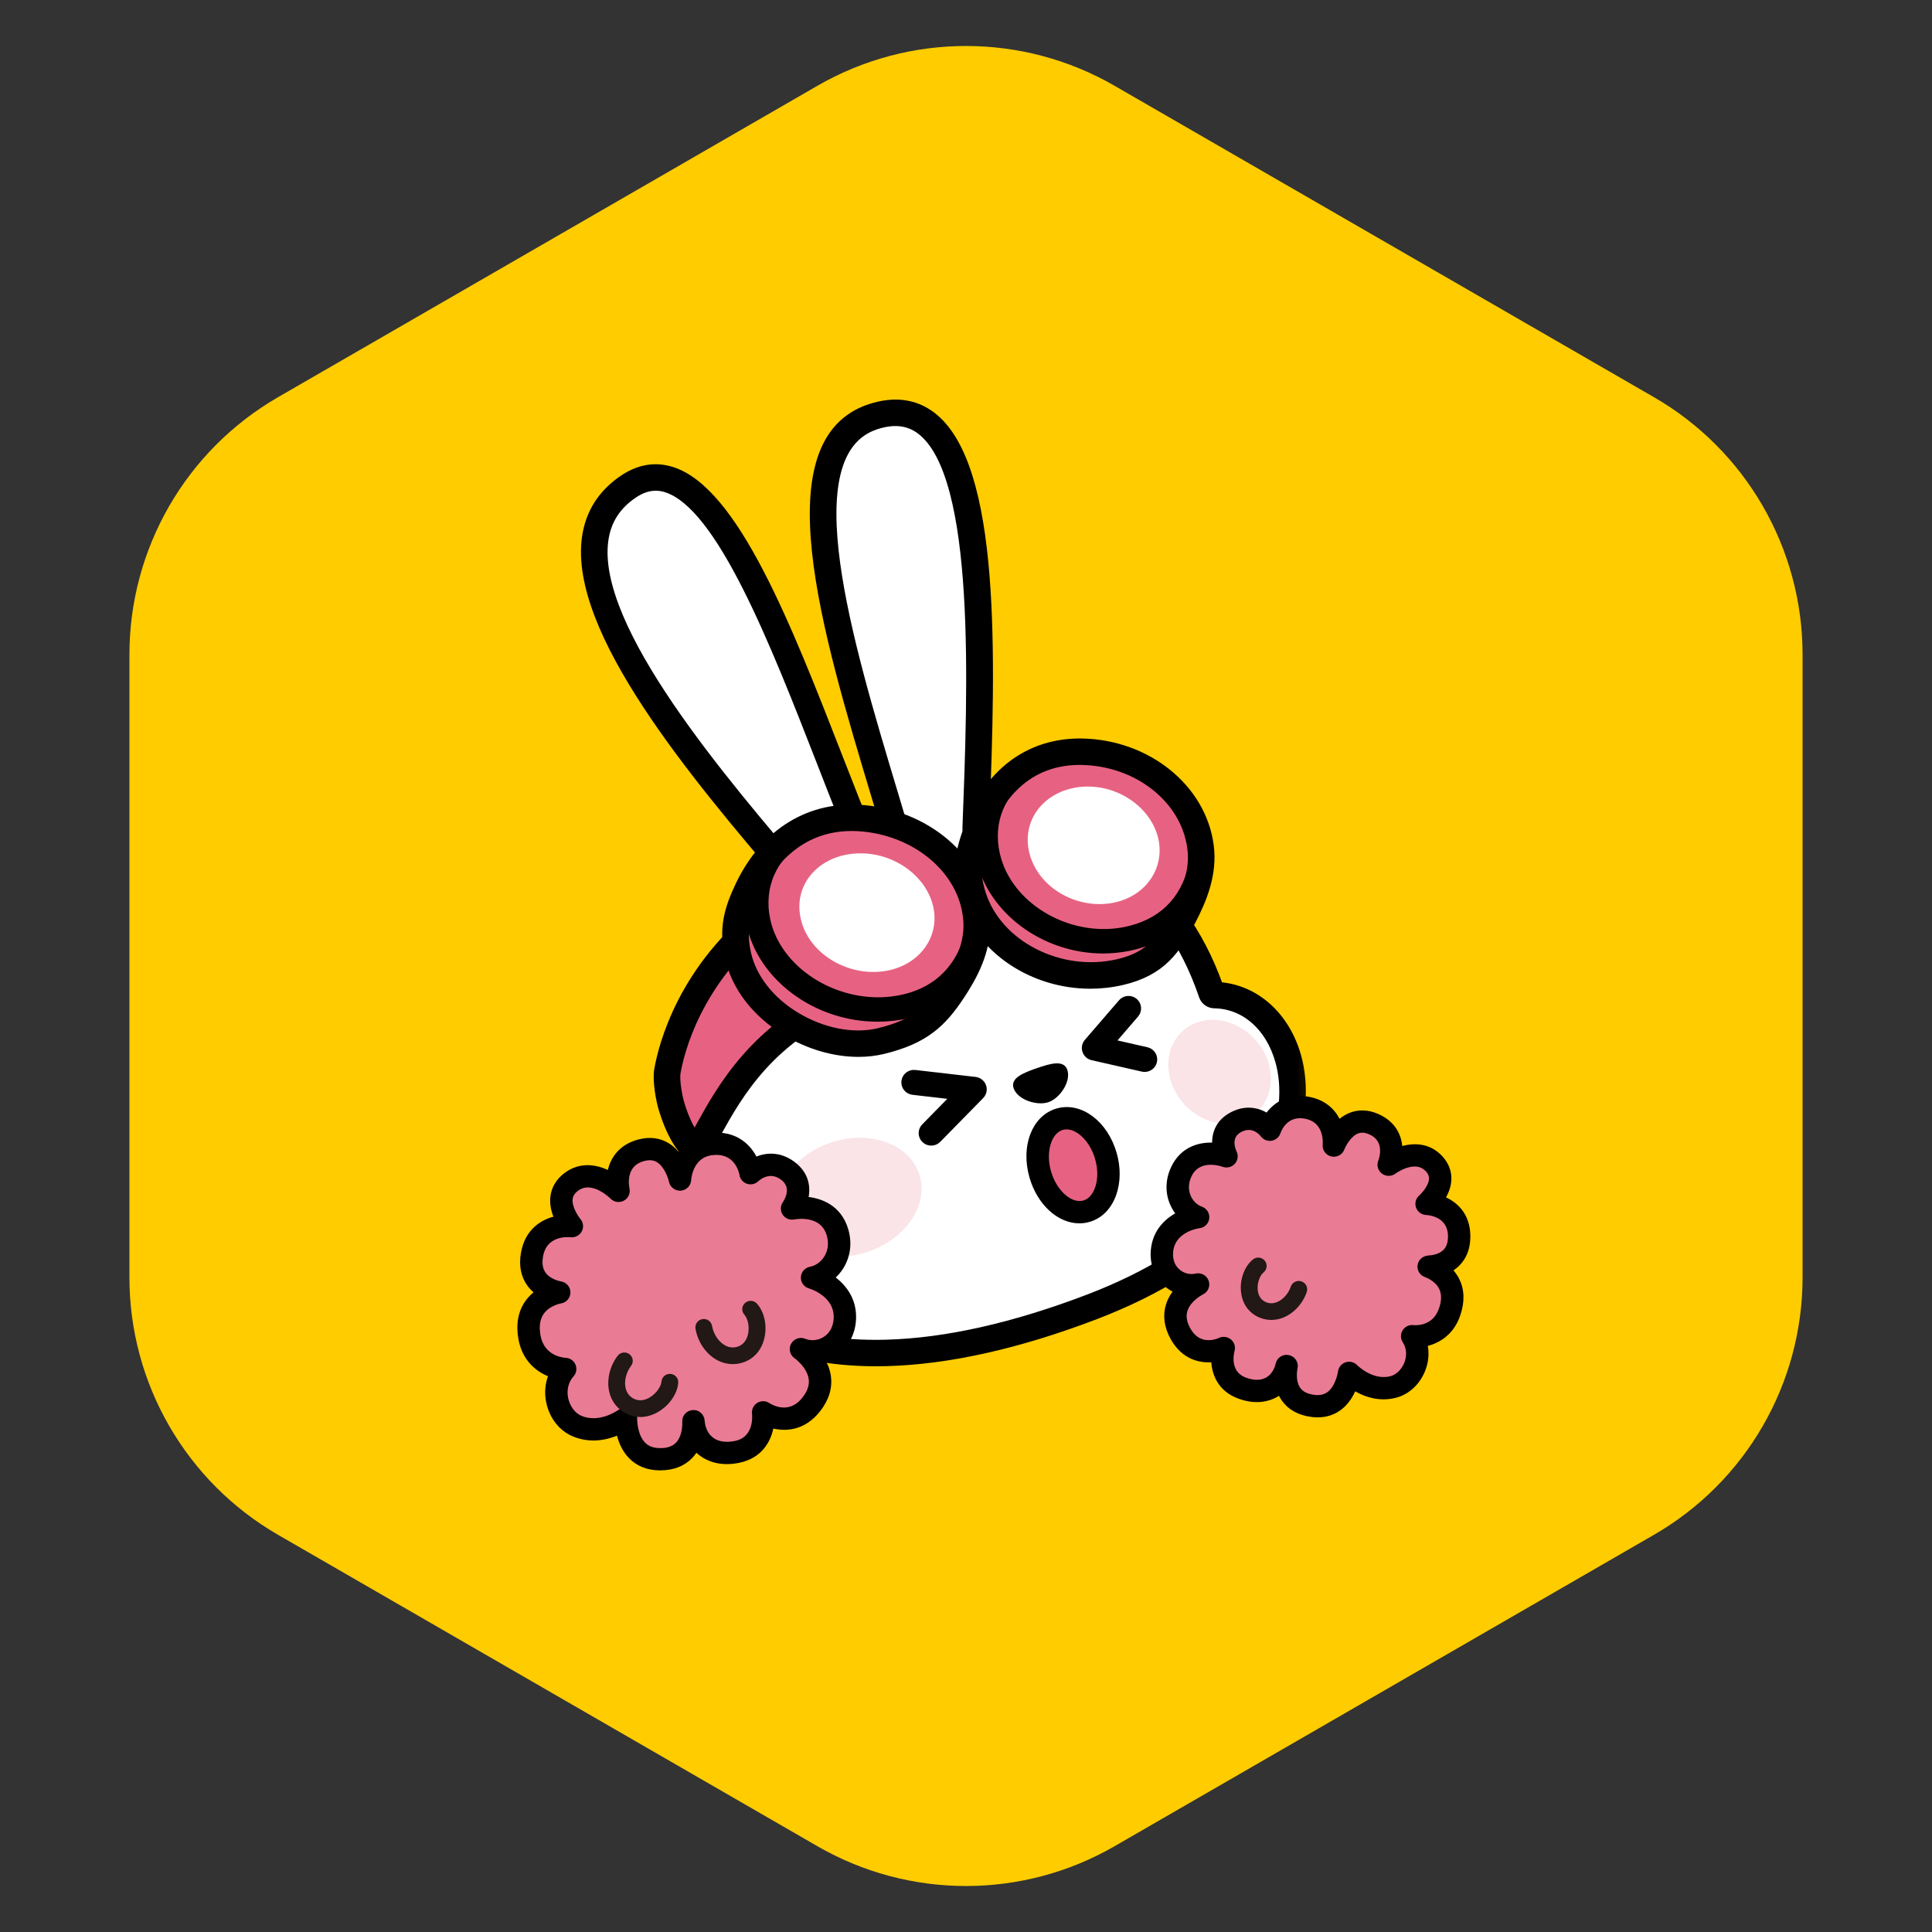 <?xml version="1.0" encoding="UTF-8"?>
<svg width="104px" height="104px" viewBox="0 0 104 104" version="1.1" xmlns="http://www.w3.org/2000/svg" xmlns:xlink="http://www.w3.org/1999/xlink">
    <rect x="0" y="0" width="104" height="104" fill="#333333" stroke="none"/>
    <title>ssl_badge_4</title>
    <defs>
        <polygon id="path-1" points="0 0 40.843 0 40.843 53.385 0 53.385"></polygon>
    </defs>
    <g id="ssl_badge_4" stroke="none" stroke-width="1" fill="none" fill-rule="evenodd">
        <g id="Group-4">
            <path d="M60,4.619 L89.033,21.381 C93.984,24.239 97.033,29.521 97.033,35.238 L97.033,68.762 C97.033,74.479 93.984,79.761 89.033,82.619 L60,99.381 C55.05,102.239 48.95,102.239 44,99.381 L14.967,82.619 C10.016,79.761 6.967,74.479 6.967,68.762 L6.967,35.238 C6.967,29.521 10.016,24.239 14.967,21.381 L44,4.619 C48.95,1.761 55.05,1.761 60,4.619 Z" id="Mask-Copy-4" fill="#FFCC00"></path>
            <g id="Group-14-Copy" transform="translate(28, 21)">
                <path d="M24.523,23.605 C24.909,13.598 25.444,-0.639 19.018,1.425 C13.469,3.21 17.686,15.163 20.414,24.432 C19.674,24.647 19.313,24.763 18.705,25.003 C14.979,16.184 10.741,1.898 5.841,5.185 C0.034,9.074 9.209,19.797 15.134,26.718 C9.411,30.104 8.23,35.735 9.691,41.228 C9.7,41.272 9.692,41.318 9.66,41.352 C6.52,44.746 9.319,52.111 19.716,51.827 C22.753,51.747 26.433,51.012 30.808,49.338 C32.517,48.682 33.986,47.948 35.242,47.159 C44.528,41.338 42.158,32.656 37.381,32.566 C37.309,32.565 37.25,32.528 37.229,32.464 C35.468,27.274 31.273,23.169 24.523,23.605" id="Fill-1" fill="#FFFFFF"></path>
                <g id="Group-5" transform="translate(2.298, 0)">
                    <mask id="mask-2" fill="white">
                        <use xlink:href="#path-1"></use>
                    </mask>
                    <g id="Clip-4"></g>
                    <path d="M4.998,5.266 C4.619,5.266 4.243,5.394 3.86,5.65 C2.952,6.258 2.442,7.056 2.299,8.091 C1.649,12.784 8.641,20.95 13.268,26.354 C13.375,26.48 13.422,26.647 13.394,26.81 C13.367,26.973 13.269,27.115 13.126,27.2 C6.451,31.15 7.012,37.595 7.941,41.085 C7.995,41.339 7.93,41.572 7.774,41.737 C6.606,42.999 6.381,44.881 7.191,46.645 C8.583,49.675 12.401,51.41 17.402,51.266 C20.61,51.181 24.278,50.356 28.307,48.814 C29.915,48.197 31.373,47.481 32.642,46.684 C38.18,43.213 39.261,38.835 38.503,36.141 C37.989,34.312 36.674,33.157 35.073,33.128 C34.764,33.125 34.489,32.928 34.393,32.637 C32.441,26.884 28.023,23.79 22.262,24.165 C22.099,24.172 21.945,24.118 21.831,24.007 C21.716,23.896 21.654,23.742 21.66,23.583 C21.951,16.028 22.392,4.61 19.206,2.217 C18.578,1.745 17.823,1.66 16.895,1.959 C12.384,3.41 15.428,13.52 17.873,21.643 C18.142,22.536 18.407,23.416 18.659,24.274 C18.747,24.571 18.575,24.883 18.275,24.97 C17.544,25.184 17.202,25.294 16.617,25.525 C16.331,25.639 16.006,25.503 15.886,25.22 C15.222,23.649 14.555,21.939 13.849,20.126 C11.313,13.623 8.439,6.253 5.534,5.349 C5.354,5.293 5.176,5.266 4.998,5.266 L4.998,5.266 Z M16.857,52.397 C11.666,52.397 7.692,50.443 6.161,47.11 C5.195,45.009 5.44,42.748 6.789,41.149 C5.23,35.033 7.113,29.761 11.981,26.587 C6.987,20.748 0.479,12.985 1.178,7.938 C1.364,6.588 2.053,5.505 3.227,4.719 C4.082,4.147 4.971,3.998 5.872,4.278 C9.297,5.343 12.148,12.652 14.904,19.721 C15.533,21.333 16.13,22.865 16.719,24.284 C16.945,24.203 17.161,24.132 17.414,24.054 C17.211,23.369 17.001,22.671 16.789,21.964 C14.068,12.925 10.984,2.68 16.546,0.89 C17.833,0.476 18.959,0.621 19.889,1.321 C23.461,4.005 23.144,14.414 22.815,23.017 C28.645,22.885 33.298,26.205 35.375,32.019 C37.343,32.184 38.978,33.654 39.593,35.839 C40.455,38.905 39.31,43.834 33.246,47.633 C31.917,48.469 30.392,49.218 28.714,49.862 C24.565,51.45 20.769,52.301 17.433,52.389 C17.24,52.394 17.047,52.397 16.857,52.397 L16.857,52.397 Z" id="Fill-3" stroke="#000000" stroke-width="0.3" fill="#000000" mask="url(#mask-2)"></path>
                </g>
                <path d="M35.038,37.228 C34.541,35.7 35.332,34.266 36.721,33.955 C38.051,33.658 39.553,34.484 40.154,35.855 C40.791,37.308 40.225,38.907 38.794,39.365 C37.294,39.845 35.567,38.855 35.038,37.228" id="Fill-6" fill="#FAE4E7"></path>
                <path d="M13.954,44.678 C13.447,43.117 14.593,41.299 16.561,40.563 C18.596,39.801 20.8,40.452 21.435,42.077 C22.088,43.746 20.814,45.712 18.646,46.407 C16.551,47.078 14.475,46.278 13.954,44.678" id="Fill-8" fill="#FAE4E7"></path>
                <line x1="15.134" y1="26.718" x2="15.445" y2="26.516" id="Fill-10" fill="#FFFFFF"></line>
                <path d="M15.134,27.279 C14.95,27.279 14.768,27.19 14.66,27.025 C14.489,26.765 14.562,26.417 14.824,26.248 L15.136,26.045 C15.397,25.876 15.748,25.949 15.919,26.208 C16.09,26.469 16.017,26.816 15.755,26.986 L15.443,27.188 C15.348,27.25 15.24,27.279 15.134,27.279" id="Fill-12" fill="#221815"></path>
                <path d="M13.426,28.102 C9.65,30.96 8.285,34.596 7.926,36.664 C7.842,37.145 8.005,38.091 8.165,38.609 C8.678,40.276 9.423,41.042 9.573,40.803 C10.754,38.915 12.344,34.649 17.962,32.546 C18.263,32.434 13.426,28.102 13.426,28.102" id="Fill-14" fill="#E76282"></path>
                <path d="M13.4,28.837 C9.588,31.908 8.675,35.657 8.484,36.76 C8.423,37.106 8.553,37.949 8.706,38.445 C8.939,39.202 9.2,39.699 9.395,39.992 C9.474,39.852 9.556,39.704 9.641,39.55 C10.761,37.531 12.598,34.218 17.075,32.297 C16.374,31.569 14.867,30.159 13.4,28.837 L13.4,28.837 Z M9.495,41.407 C9.465,41.407 9.435,41.405 9.405,41.401 C8.657,41.304 7.978,39.924 7.624,38.773 C7.454,38.221 7.263,37.174 7.368,36.569 C7.584,35.33 8.633,31.024 13.083,27.655 C13.299,27.492 13.603,27.504 13.805,27.685 C18.648,32.022 18.599,32.278 18.532,32.635 C18.495,32.827 18.347,33.002 18.162,33.071 C13.573,34.789 11.804,37.98 10.634,40.091 C10.423,40.471 10.234,40.811 10.054,41.099 C9.932,41.294 9.723,41.407 9.495,41.407 L9.495,41.407 Z" id="Fill-16" stroke="#000000" stroke-width="0.3" fill="#000000"></path>
                <path d="M36.622,24.571 C36.807,25.911 36.309,27.191 35.712,28.334 C34.935,29.822 34.264,30.874 32.28,31.331 C29.052,32.074 25.359,30.371 24.374,27.251 C23.926,25.831 24.137,24.948 24.578,23.722 C25.412,21.398 27.191,19.424 30.214,19.465 C33.557,19.517 36.253,21.807 36.622,24.571" id="Fill-18" fill="#E76282"></path>
                <path d="M30.122,20.026 C26.978,20.026 25.633,22.454 25.11,23.911 C24.714,25.015 24.503,25.78 24.914,27.083 C25.771,29.795 29.085,31.492 32.152,30.784 C33.893,30.384 34.469,29.494 35.209,28.075 C35.698,27.141 36.236,25.909 36.062,24.647 C36.062,24.646 36.062,24.645 36.061,24.645 C35.716,22.058 33.198,20.073 30.205,20.027 C30.178,20.026 30.15,20.026 30.122,20.026 M30.691,32.073 C27.597,32.073 24.716,30.212 23.835,27.419 C23.321,25.793 23.611,24.74 24.044,23.534 C25.115,20.553 27.357,18.867 30.222,18.903 C33.772,18.959 36.764,21.363 37.183,24.495 C37.4,26.07 36.779,27.512 36.215,28.592 C35.404,30.144 34.608,31.372 32.408,31.878 C31.836,32.01 31.26,32.073 30.691,32.073" id="Fill-20" stroke="#000000" stroke-width="0.3" fill="#000000"></path>
                <path d="M27.455,25.074 C28.011,26.899 30.101,27.987 31.987,27.584 C33.725,27.212 34.728,25.677 34.339,24.093 C33.939,22.467 32.181,21.218 30.286,21.35 C28.221,21.496 26.882,23.192 27.455,25.074" id="Fill-22" fill="#FFFFFF"></path>
                <path d="M31.377,30.176 C28.408,30.176 25.61,28.309 24.784,25.587 C24.13,23.434 24.821,21.315 26.586,20.054 C26.815,19.892 27.133,19.943 27.297,20.17 C27.461,20.396 27.409,20.712 27.181,20.875 C25.78,21.875 25.235,23.569 25.759,25.295 C26.55,27.9 29.654,29.619 32.533,29.052 C34.461,28.672 35.705,27.473 36.131,25.585 C36.192,25.312 36.464,25.139 36.739,25.202 C37.013,25.263 37.186,25.533 37.124,25.805 C36.612,28.081 35.052,29.586 32.732,30.044 C32.281,30.133 31.827,30.176 31.377,30.176" id="Fill-24" stroke="#000000" stroke-width="0.3" fill="#000000"></path>
                <path d="M24.576,28.655 C24.638,30.006 24.004,31.243 23.282,32.335 C22.34,33.757 21.474,34.542 19.43,35.039 C16.465,35.762 12.447,33.635 11.729,30.445 C11.403,28.993 11.696,28.033 12.265,26.845 C13.345,24.593 15.363,22.767 18.47,23.05 C21.904,23.369 24.459,25.868 24.576,28.655" id="Fill-26" fill="#E76282"></path>
                <path d="M17.846,23.582 C14.914,23.582 13.421,25.743 12.776,27.087 C12.225,28.237 11.997,29.053 12.282,30.324 C12.567,31.59 13.496,32.789 14.832,33.612 C16.267,34.495 17.937,34.825 19.295,34.494 C21.201,34.03 21.946,33.328 22.808,32.027 C23.399,31.135 24.069,29.949 24.011,28.68 L24.011,28.678 C23.901,26.074 21.497,23.894 18.417,23.608 C18.221,23.591 18.03,23.582 17.846,23.582 M18.209,35.742 C16.893,35.742 15.482,35.333 14.236,34.567 C12.619,33.571 11.533,32.151 11.177,30.568 C10.824,28.994 11.122,27.923 11.754,26.604 C13.136,23.724 15.605,22.223 18.521,22.49 C22.164,22.829 25.009,25.469 25.141,28.631 C25.214,30.221 24.438,31.611 23.754,32.644 C22.771,34.129 21.812,35.038 19.565,35.585 C19.132,35.69 18.677,35.742 18.209,35.742" id="Fill-28" stroke="#000000" stroke-width="0.3" fill="#000000"></path>
                <path d="M15.097,28.423 C15.494,30.288 17.541,31.54 19.52,31.289 C21.344,31.057 22.522,29.606 22.272,27.996 C22.015,26.342 20.326,24.955 18.364,24.936 C16.225,24.915 14.686,26.5 15.097,28.423" id="Fill-30" fill="#FFFFFF"></path>
                <path d="M19.234,33.848 C15.953,33.848 12.945,31.677 12.318,28.719 C11.849,26.517 12.759,24.457 14.692,23.343 C14.936,23.204 15.247,23.285 15.388,23.526 C15.53,23.768 15.447,24.077 15.204,24.217 C13.664,25.105 12.94,26.75 13.314,28.511 C13.879,31.173 16.912,33.13 19.941,32.798 C21.971,32.571 23.372,31.471 23.991,29.617 C24.079,29.352 24.366,29.207 24.634,29.296 C24.901,29.384 25.046,29.67 24.957,29.935 C24.215,32.158 22.474,33.532 20.054,33.802 C19.78,33.833 19.506,33.848 19.234,33.848" id="Fill-32" stroke="#000000" stroke-width="0.3" fill="#000000"></path>
                <path d="M26.657,37.546 C26.504,37.111 27.092,36.856 27.836,36.597 C28.582,36.339 29.202,36.175 29.355,36.61 C29.559,37.188 28.973,38.038 28.413,38.233 C27.852,38.427 26.861,38.125 26.657,37.546" id="Fill-34" stroke="#000000" stroke-width="0.2" fill="#000000"></path>
                <path d="M22.128,40.569 C21.983,40.569 21.838,40.515 21.726,40.407 C21.497,40.186 21.492,39.824 21.715,39.597 L23.208,38.074 L21.129,37.834 C20.812,37.797 20.586,37.513 20.623,37.199 C20.659,36.884 20.951,36.66 21.262,36.696 L24.506,37.071 C24.724,37.096 24.909,37.243 24.983,37.448 C25.057,37.653 25.006,37.883 24.853,38.039 L22.542,40.396 C22.429,40.511 22.279,40.569 22.128,40.569" id="Fill-36" stroke="#000000" stroke-width="0.2" fill="#000000"></path>
                <path d="M33.617,36.602 C33.574,36.602 33.531,36.597 33.488,36.588 L30.784,35.972 C30.587,35.928 30.428,35.783 30.365,35.593 C30.302,35.403 30.343,35.193 30.474,35.042 L32.311,32.911 C32.517,32.67 32.881,32.643 33.124,32.847 C33.366,33.053 33.395,33.414 33.187,33.655 L31.971,35.067 L33.745,35.471 C34.057,35.542 34.25,35.849 34.179,36.158 C34.118,36.423 33.88,36.602 33.617,36.602" id="Fill-38" stroke="#000000" stroke-width="0.2" fill="#000000"></path>
                <path d="M43.801,40.669 C43.801,40.669 43.963,39.028 42.484,38.659 C40.859,38.253 40.354,39.815 40.354,39.815 C40.354,39.815 39.629,38.838 38.543,39.4 C37.404,39.991 38.024,41.247 38.024,41.247 C38.024,41.247 36.283,40.606 35.588,42.078 C35.084,43.144 35.643,44.216 36.496,44.52 C36.496,44.52 34.713,44.733 34.551,46.318 C34.418,47.617 35.525,48.369 36.493,48.14 C36.493,48.14 34.584,49.051 35.544,50.79 C36.363,52.273 37.875,51.563 37.875,51.563 C37.875,51.563 37.41,53.191 38.871,53.725 C40.124,54.182 41.025,53.542 41.258,52.532 C41.258,52.532 40.8,54.428 42.659,54.679 C44.379,54.912 44.623,52.902 44.623,52.902 C44.623,52.902 45.675,54.007 47.004,53.66 C48.021,53.394 48.703,51.986 48.016,50.925 C48.016,50.925 49.514,51.108 50.028,49.638 C50.692,47.738 48.904,47.18 48.904,47.18 C48.904,47.18 50.568,47.205 50.547,45.529 C50.526,43.862 48.793,43.804 48.793,43.804 C48.793,43.804 50.149,42.634 49.173,41.621 C48.202,40.614 46.754,41.698 46.754,41.698 C46.754,41.698 47.385,40.124 45.925,39.504 C44.465,38.884 43.801,40.669 43.801,40.669" id="Fill-40" fill="#EA7B94"></path>
                <path d="M41.698,52.639 C41.69,52.673 41.551,53.337 41.865,53.789 C42.035,54.033 42.315,54.179 42.72,54.234 C43.058,54.278 43.333,54.219 43.558,54.048 C44.063,53.663 44.172,52.854 44.173,52.847 C44.195,52.674 44.316,52.53 44.482,52.475 C44.649,52.422 44.831,52.467 44.951,52.593 C44.959,52.601 45.845,53.5 46.889,53.225 C47.25,53.131 47.575,52.815 47.737,52.401 C47.904,51.975 47.867,51.526 47.635,51.168 C47.54,51.021 47.539,50.834 47.633,50.686 C47.726,50.539 47.896,50.458 48.071,50.479 C48.185,50.493 49.222,50.57 49.6,49.491 C49.762,49.027 49.763,48.63 49.603,48.308 C49.352,47.804 48.771,47.61 48.765,47.608 C48.552,47.539 48.421,47.325 48.459,47.106 C48.496,46.888 48.686,46.749 48.91,46.731 C48.913,46.731 49.468,46.728 49.808,46.387 C50.006,46.188 50.099,45.91 50.095,45.535 C50.079,44.345 48.909,44.259 48.775,44.253 C48.591,44.245 48.428,44.126 48.367,43.952 C48.306,43.778 48.356,43.586 48.496,43.465 C48.649,43.331 49.055,42.887 49.073,42.463 C49.081,42.27 49.009,42.101 48.846,41.932 C48.161,41.22 47.037,42.048 47.026,42.056 C46.864,42.178 46.641,42.177 46.479,42.055 C46.317,41.933 46.258,41.719 46.333,41.532 C46.379,41.414 46.76,40.347 45.747,39.917 C45.479,39.804 45.242,39.792 45.026,39.885 C44.593,40.067 44.301,40.626 44.225,40.826 C44.144,41.037 43.919,41.157 43.698,41.106 C43.478,41.055 43.329,40.851 43.35,40.627 C43.361,40.498 43.431,39.359 42.374,39.095 C41.207,38.803 40.824,39.836 40.784,39.955 C40.731,40.114 40.592,40.232 40.425,40.258 C40.257,40.284 40.09,40.216 39.99,40.081 C39.906,39.973 39.446,39.438 38.753,39.799 C38.051,40.163 38.362,40.907 38.431,41.052 C38.51,41.217 38.481,41.415 38.357,41.549 C38.233,41.684 38.039,41.732 37.866,41.668 C37.729,41.619 36.496,41.213 35.998,42.268 C35.818,42.648 35.802,43.055 35.952,43.414 C36.088,43.738 36.342,43.988 36.649,44.097 C36.847,44.168 36.969,44.364 36.945,44.571 C36.922,44.777 36.758,44.941 36.55,44.966 C36.493,44.973 35.125,45.162 35.002,46.363 C34.956,46.806 35.094,47.192 35.391,47.45 C35.668,47.69 36.04,47.785 36.388,47.703 C36.612,47.652 36.842,47.773 36.919,47.989 C36.997,48.205 36.898,48.445 36.689,48.544 C36.684,48.547 35.975,48.899 35.778,49.518 C35.674,49.841 35.728,50.188 35.941,50.574 C36.538,51.654 37.566,51.211 37.681,51.156 C37.842,51.082 38.031,51.106 38.167,51.22 C38.303,51.334 38.359,51.515 38.311,51.685 C38.276,51.81 38.002,52.929 39.027,53.303 C39.482,53.469 39.892,53.466 40.211,53.294 C40.51,53.133 40.726,52.828 40.817,52.432 C40.817,52.43 40.818,52.429 40.818,52.427 C40.875,52.187 41.117,52.035 41.362,52.095 C41.604,52.151 41.755,52.392 41.699,52.633 C41.699,52.634 41.699,52.637 41.698,52.639 M42.932,55.147 C42.823,55.147 42.712,55.14 42.598,55.124 C41.932,55.034 41.433,54.754 41.115,54.293 C41.03,54.17 40.964,54.039 40.913,53.909 C40.828,53.975 40.738,54.033 40.643,54.084 C40.255,54.293 39.606,54.472 38.714,54.147 C37.656,53.761 37.357,52.888 37.348,52.169 C36.635,52.252 35.727,52.055 35.147,51.006 C34.812,50.398 34.734,49.803 34.917,49.238 C35.014,48.938 35.176,48.683 35.355,48.473 C35.154,48.389 34.964,48.272 34.794,48.126 C34.279,47.679 34.027,47.002 34.101,46.273 C34.203,45.272 34.85,44.68 35.494,44.364 C35.339,44.187 35.21,43.983 35.115,43.758 C34.867,43.164 34.889,42.499 35.178,41.887 C35.675,40.834 36.632,40.605 37.406,40.664 C37.359,40.087 37.542,39.412 38.334,39.002 C39.095,38.608 39.764,38.79 40.22,39.088 C40.627,38.497 41.398,37.926 42.595,38.224 C43.393,38.423 43.834,38.934 44.058,39.471 C44.226,39.309 44.427,39.162 44.665,39.06 C45.11,38.87 45.608,38.88 46.103,39.091 C47.044,39.49 47.332,40.229 47.346,40.89 C48.017,40.663 48.851,40.638 49.5,41.31 C49.833,41.656 49.998,42.07 49.977,42.507 C49.959,42.898 49.8,43.25 49.62,43.526 C50.293,43.784 50.985,44.37 51,45.524 C51.008,46.147 50.821,46.653 50.444,47.026 C50.306,47.162 50.156,47.269 50.005,47.35 C50.156,47.499 50.298,47.68 50.409,47.898 C50.686,48.445 50.702,49.08 50.455,49.786 C50.103,50.793 49.332,51.206 48.681,51.336 C48.794,51.784 48.762,52.266 48.581,52.727 C48.311,53.414 47.765,53.925 47.119,54.094 C46.192,54.336 45.39,54.002 44.88,53.677 C44.74,54.036 44.505,54.457 44.114,54.757 C43.776,55.016 43.379,55.147 42.932,55.147" id="Fill-42" stroke="#000000" stroke-width="0.3" fill="#000000"></path>
                <path d="M41.913,48.403 C41.627,49.259 40.703,49.9 39.875,49.464 C38.965,48.984 39.152,47.614 39.731,47.145" id="Fill-44" fill="#EA7B94"></path>
                <path d="M40.434,50.053 C40.169,50.053 39.906,49.989 39.663,49.86 C39.166,49.599 38.861,49.126 38.802,48.527 C38.736,47.857 38.994,47.161 39.446,46.797 C39.64,46.64 39.925,46.67 40.082,46.862 C40.24,47.054 40.211,47.338 40.018,47.494 C39.832,47.644 39.664,48.039 39.703,48.439 C39.723,48.644 39.806,48.919 40.087,49.067 C40.292,49.176 40.511,49.184 40.736,49.094 C41.065,48.963 41.358,48.637 41.484,48.261 C41.562,48.026 41.817,47.9 42.056,47.977 C42.293,48.054 42.422,48.309 42.343,48.544 C42.134,49.17 41.647,49.7 41.073,49.928 C40.864,50.012 40.648,50.053 40.434,50.053" id="Fill-46" fill="#221815"></path>
                <path d="M8.602,42.498 C8.602,42.498 8.702,40.73 10.333,40.58 C12.125,40.416 12.401,42.156 12.401,42.156 C12.401,42.156 13.333,41.237 14.391,42.012 C15.502,42.825 14.636,44.056 14.636,44.056 C14.636,44.056 16.589,43.661 17.083,45.336 C17.44,46.55 16.668,47.596 15.713,47.779 C15.713,47.779 17.569,48.297 17.478,50.005 C17.402,51.406 16.104,52.022 15.114,51.62 C15.114,51.62 16.988,52.9 15.68,54.588 C14.565,56.027 13.079,55.027 13.079,55.027 C13.079,55.027 13.302,56.831 11.663,57.158 C10.258,57.438 9.408,56.61 9.328,55.502 C9.328,55.502 9.499,57.587 7.485,57.55 C5.621,57.516 5.697,55.343 5.697,55.343 C5.697,55.343 4.396,56.343 3.044,55.757 C2.009,55.309 1.52,53.703 2.424,52.69 C2.424,52.69 0.805,52.638 0.503,50.995 C0.114,48.87 2.105,48.571 2.105,48.571 C2.105,48.571 0.334,48.325 0.635,46.55 C0.935,44.784 2.783,45.007 2.783,45.007 C2.783,45.007 1.539,43.543 2.743,42.628 C3.941,41.718 5.298,43.106 5.298,43.106 C5.298,43.106 4.889,41.332 6.541,40.913 C8.193,40.495 8.602,42.498 8.602,42.498" id="Fill-48" fill="#EA7B94"></path>
                <path d="M5.697,54.894 C5.767,54.894 5.838,54.911 5.903,54.944 C6.059,55.023 6.155,55.185 6.149,55.359 C6.149,55.366 6.13,56.255 6.612,56.756 C6.829,56.981 7.117,57.094 7.494,57.101 C7.946,57.114 8.275,56.996 8.503,56.756 C8.915,56.319 8.88,55.587 8.877,55.541 C8.877,55.538 8.876,55.536 8.876,55.534 C8.859,55.287 9.045,55.072 9.294,55.054 C9.536,55.028 9.759,55.219 9.779,55.466 C9.78,55.467 9.78,55.469 9.78,55.473 C9.813,55.915 9.994,56.283 10.292,56.508 C10.611,56.749 11.054,56.822 11.574,56.718 C12.755,56.482 12.646,55.223 12.63,55.079 C12.61,54.905 12.694,54.734 12.846,54.643 C12.996,54.552 13.187,54.556 13.333,54.655 C13.448,54.73 14.5,55.375 15.321,54.314 C15.618,53.931 15.735,53.565 15.678,53.195 C15.569,52.492 14.864,51.995 14.856,51.99 C14.667,51.859 14.607,51.607 14.717,51.407 C14.828,51.206 15.071,51.116 15.286,51.205 C15.65,51.353 16.074,51.313 16.417,51.096 C16.783,50.866 17,50.47 17.026,49.982 C17.097,48.647 15.606,48.215 15.59,48.212 C15.388,48.155 15.252,47.968 15.261,47.76 C15.269,47.552 15.421,47.377 15.627,47.338 C15.981,47.27 16.3,47.042 16.503,46.712 C16.727,46.348 16.778,45.904 16.648,45.463 C16.276,44.198 14.79,44.484 14.726,44.497 C14.544,44.531 14.359,44.457 14.257,44.303 C14.155,44.15 14.158,43.95 14.265,43.799 C14.364,43.653 14.832,42.893 14.122,42.374 C13.409,41.851 12.786,42.411 12.717,42.477 C12.596,42.593 12.419,42.635 12.258,42.58 C12.098,42.527 11.98,42.391 11.954,42.225 C11.931,42.092 11.688,40.905 10.375,41.028 C9.18,41.137 9.063,42.383 9.054,42.525 C9.039,42.749 8.858,42.93 8.632,42.945 C8.409,42.954 8.204,42.808 8.158,42.588 C8.11,42.36 7.889,41.708 7.45,41.436 C7.228,41.298 6.966,41.269 6.654,41.349 C5.476,41.647 5.709,42.869 5.739,43.008 C5.783,43.204 5.689,43.406 5.512,43.5 C5.333,43.595 5.114,43.563 4.973,43.419 C4.929,43.375 3.878,42.332 3.018,42.985 C2.811,43.143 2.699,43.323 2.676,43.537 C2.625,44.005 2.996,44.559 3.129,44.717 C3.25,44.858 3.271,45.058 3.182,45.22 C3.093,45.383 2.914,45.472 2.729,45.453 C2.586,45.435 1.301,45.333 1.082,46.624 C1.013,47.032 1.068,47.35 1.25,47.6 C1.563,48.03 2.164,48.125 2.171,48.126 C2.392,48.16 2.557,48.349 2.556,48.571 C2.556,48.793 2.394,48.982 2.173,49.015 C2.169,49.016 1.507,49.128 1.148,49.634 C0.919,49.956 0.852,50.387 0.949,50.914 C1.175,52.148 2.313,52.235 2.442,52.241 C2.616,52.249 2.772,52.355 2.84,52.515 C2.908,52.675 2.879,52.859 2.763,52.988 C2.45,53.338 2.333,53.819 2.442,54.309 C2.548,54.785 2.848,55.182 3.226,55.346 C4.319,55.819 5.408,54.997 5.419,54.988 C5.501,54.926 5.598,54.894 5.697,54.894 M7.539,58 C7.518,58 7.497,57.999 7.477,57.999 C6.852,57.988 6.339,57.777 5.952,57.372 C5.58,56.982 5.403,56.484 5.319,56.077 C4.73,56.342 3.817,56.583 2.863,56.169 C2.215,55.889 1.727,55.266 1.558,54.502 C1.442,53.978 1.492,53.456 1.695,52.997 C1.027,52.763 0.266,52.206 0.058,51.075 C-0.085,50.296 0.036,49.634 0.415,49.106 C0.577,48.881 0.77,48.706 0.966,48.571 C0.808,48.456 0.654,48.313 0.523,48.136 C0.191,47.686 0.078,47.127 0.189,46.476 C0.397,45.25 1.243,44.752 2,44.6 C1.849,44.275 1.729,43.868 1.775,43.441 C1.826,42.982 2.065,42.578 2.468,42.271 C3.271,41.661 4.159,41.842 4.828,42.202 C4.941,41.501 5.358,40.749 6.429,40.477 C6.988,40.337 7.495,40.403 7.934,40.677 C8.18,40.83 8.375,41.033 8.53,41.246 C8.849,40.702 9.399,40.214 10.292,40.133 C11.611,40.006 12.325,40.757 12.649,41.45 C13.175,41.203 13.916,41.106 14.66,41.651 C15.433,42.217 15.501,42.968 15.346,43.568 C16.172,43.624 17.163,44.01 17.517,45.21 C17.72,45.897 17.634,46.597 17.276,47.18 C17.133,47.412 16.953,47.615 16.747,47.78 C17.383,48.212 17.988,48.944 17.93,50.029 C17.888,50.805 17.513,51.471 16.902,51.855 C16.687,51.991 16.454,52.085 16.214,52.139 C16.377,52.396 16.516,52.702 16.571,53.049 C16.67,53.669 16.491,54.279 16.039,54.862 C15.249,55.883 14.244,55.929 13.511,55.714 C13.392,56.473 12.94,57.361 11.752,57.598 C10.763,57.797 10.114,57.503 9.743,57.223 C9.64,57.145 9.545,57.058 9.459,56.963 C9.38,57.105 9.283,57.243 9.162,57.371 C8.767,57.788 8.221,58 7.539,58" id="Fill-50" stroke="#000000" stroke-width="0.3" fill="#000000"></path>
                <path d="M5.609,52.254 C5.02,53.028 5.011,54.228 5.904,54.69 C6.885,55.197 7.993,54.198 8.058,53.405" id="Fill-52" fill="#EA7B94"></path>
                <path d="M6.466,55.278 C6.201,55.278 5.94,55.215 5.695,55.088 C5.231,54.849 4.911,54.431 4.793,53.913 C4.649,53.28 4.824,52.54 5.248,51.983 C5.399,51.786 5.683,51.747 5.882,51.896 C6.082,52.046 6.121,52.328 5.97,52.525 C5.706,52.872 5.591,53.338 5.676,53.716 C5.736,53.979 5.883,54.173 6.113,54.291 C6.429,54.455 6.736,54.358 6.938,54.246 C7.329,54.032 7.585,53.631 7.607,53.368 C7.627,53.121 7.846,52.937 8.095,52.957 C8.344,52.977 8.529,53.194 8.509,53.441 C8.46,54.048 8.004,54.688 7.376,55.033 C7.078,55.196 6.769,55.278 6.466,55.278" id="Fill-54" fill="#221815"></path>
                <path d="M9.885,50.451 C10.047,51.407 10.921,52.238 11.872,51.911 C12.916,51.551 12.946,50.066 12.409,49.474" id="Fill-56" fill="#EA7B94"></path>
                <path d="M11.448,52.431 C11.135,52.431 10.825,52.346 10.539,52.179 C9.977,51.848 9.555,51.214 9.439,50.525 C9.398,50.281 9.564,50.049 9.811,50.008 C10.054,49.965 10.29,50.132 10.331,50.377 C10.404,50.805 10.667,51.209 11.001,51.405 C11.236,51.544 11.479,51.57 11.723,51.486 C12.06,51.37 12.199,51.081 12.256,50.859 C12.368,50.43 12.25,49.97 12.073,49.774 C11.905,49.59 11.92,49.306 12.106,49.14 C12.292,48.974 12.579,48.989 12.745,49.174 C13.156,49.627 13.312,50.394 13.133,51.084 C12.974,51.698 12.579,52.143 12.02,52.334 C11.832,52.399 11.64,52.431 11.448,52.431" id="Fill-58" fill="#221815"></path>
                <path d="M27.998,42.226 C28.394,43.594 29.505,44.479 30.48,44.201 C31.455,43.923 31.924,42.589 31.529,41.22 C31.133,39.852 30.022,38.969 29.047,39.246 C28.072,39.524 27.603,40.858 27.998,42.226" id="Fill-60" fill="#E76282"></path>
                <path d="M28.434,42.102 C28.755,43.211 29.634,43.974 30.355,43.769 C30.682,43.676 30.943,43.393 31.091,42.972 C31.258,42.496 31.259,41.918 31.093,41.344 C30.773,40.236 29.892,39.474 29.172,39.678 C28.451,39.884 28.113,40.994 28.434,42.102 M30.103,44.703 C29.027,44.703 27.972,43.762 27.563,42.35 C27.092,40.719 27.688,39.166 28.922,38.814 C30.154,38.462 31.492,39.465 31.964,41.097 C32.181,41.847 32.174,42.618 31.946,43.268 C31.698,43.972 31.222,44.457 30.605,44.632 C30.439,44.68 30.271,44.703 30.103,44.703" id="Fill-62" stroke="#000000" stroke-width="0.3" fill="#000000"></path>
            </g>
        </g>
    </g>
</svg>